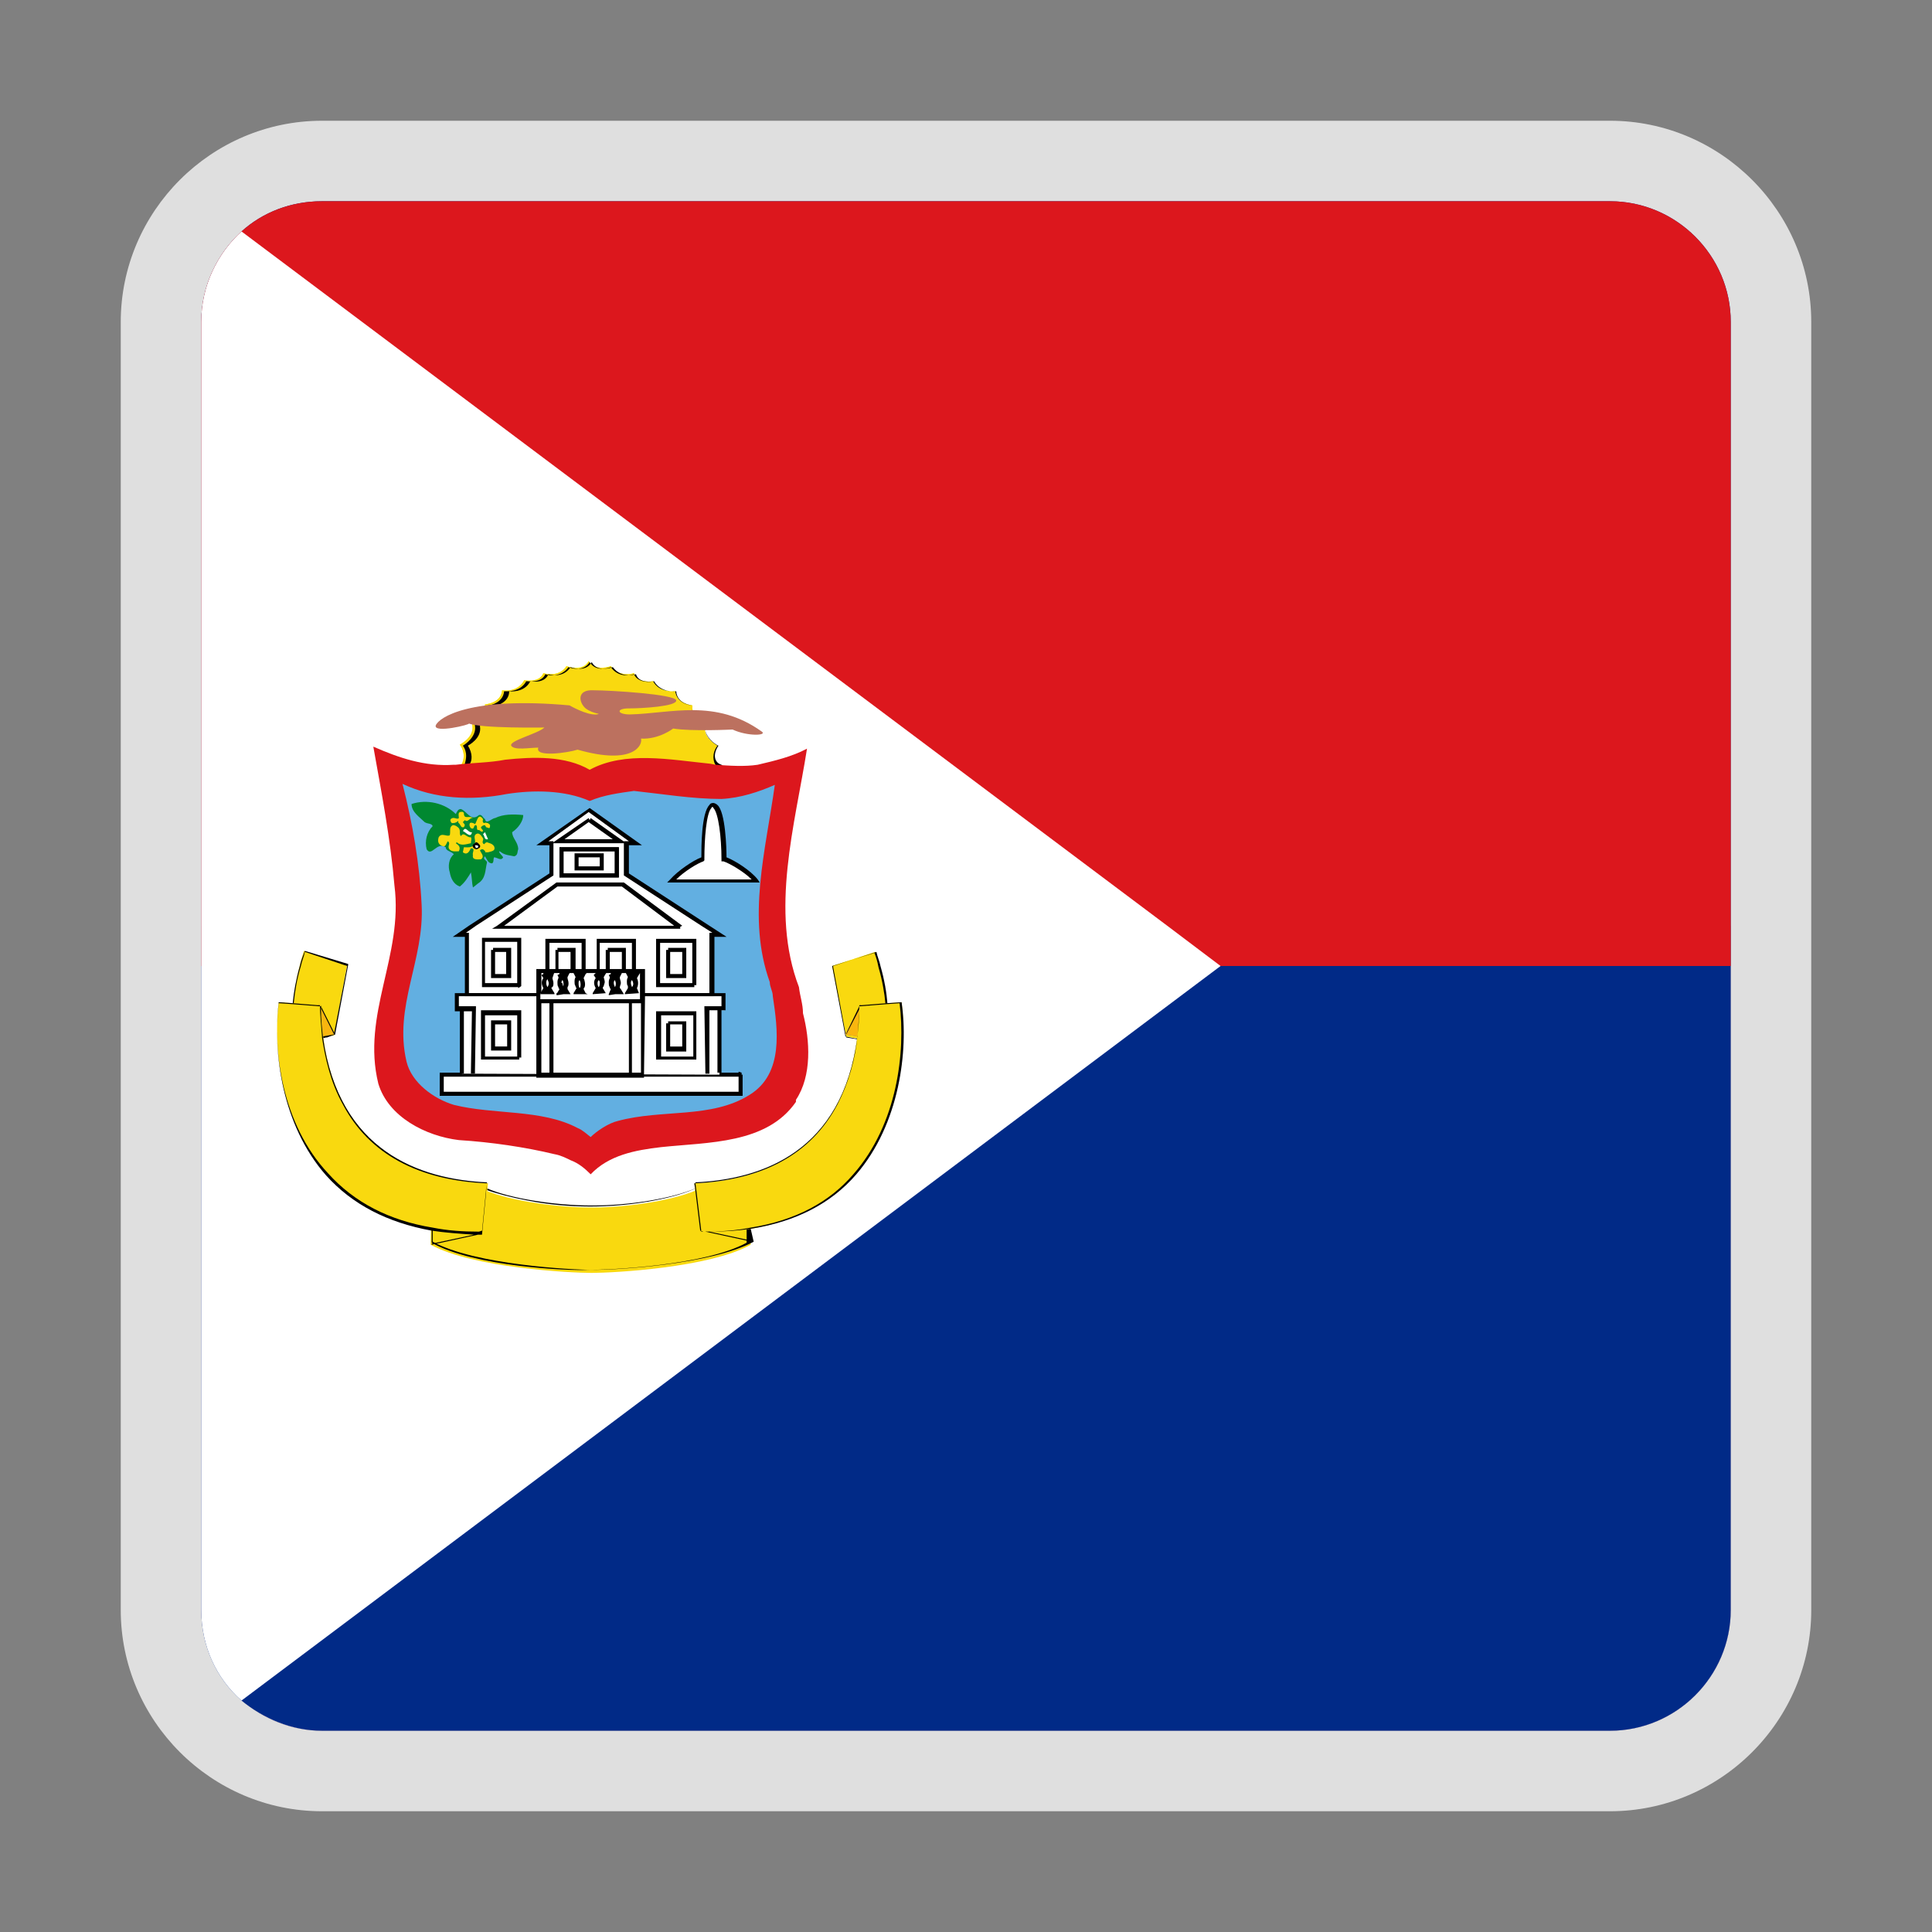 <?xml version="1.0" encoding="utf-8"?>
<!-- Generator: Adobe Illustrator 23.0.3, SVG Export Plug-In . SVG Version: 6.00 Build 0)  -->
<svg version="1.1" id="Layer_1" xmlns="http://www.w3.org/2000/svg" xmlns:xlink="http://www.w3.org/1999/xlink" x="0px" y="0px"
	 viewBox="0 0 192 192" style="enable-background:new 0 0 192 192;" xml:space="preserve">
<rect x="0" y="0" width="192" height="192" fill="#808080" stroke="none"/>
<style type="text/css">
	.st0{fill:#CF142B;}
	.st1{fill:none;}
	.st2{fill:#DFDFDF;}
	.st3{fill:#FFFFFF;fill-opacity:0.2;}
	.st4{fill:#212121;fill-opacity:0.1;}
	.st5{fill:#FFFFFF;}
	.st6{fill:#012A87;}
	.st7{fill:#DC171D;}
	.st8{fill:#FFFF00;}
	.st9{fill:#F9D90F;}
	.st10{fill:#62AFE1;}
	.st11{fill:#7E7E7E;}
	.st12{fill:#F9B60F;}
	.st13{fill:#BC715F;}
	.st14{fill:#008830;}
</style>
<path class="st0" d="M160,20H32c-6.6,0-12,5.4-12,12v92v36c0,6.6,5.4,12,12,12h128c6.6,0,12-5.4,12-12v-36V32
	C172,25.4,166.6,20,160,20z"/>
<g>
	<path class="st1" d="M172,160V32c0-6.6-5.4-12-12-12H32c-6.6,0-12,5.4-12,12v128c0,6.6,5.4,12,12,12h128
		C166.6,172,172,166.6,172,160z"/>
	<path class="st1" d="M0,0v192h192V0H0z"/>
	<path class="st2" d="M160,20c6.6,0,12,5.4,12,12v128c0,6.6-5.4,12-12,12H32c-6.6,0-12-5.4-12-12V32c0-6.6,5.4-12,12-12H160 M160,12
		H32c-11,0-20,9-20,20v128c0,11,9,20,20,20h128c11,0,20-9,20-20V32C180,21,171,12,160,12z"/>
	<path class="st3" d="M160,20H32c-6.6,0-12,5.4-12,12v1c0-6.6,5.4-12,12-12h128c6.6,0,12,5.4,12,12v-1C172,25.4,166.6,20,160,20z"/>
	<path class="st4" d="M160,172H32c-6.6,0-12-5.4-12-12v-1c0,6.6,5.4,12,12,12h128c6.6,0,12-5.4,12-12v1C172,166.6,166.6,172,160,172
		z"/>
	<path class="st5" d="M160,172H32c-6.6,0-12-5.4-12-12V32c0-6.6,5.4-12,12-12h128c6.6,0,12,5.4,12,12v128
		C172,166.6,166.6,172,160,172z"/>
</g>
<g>
	<path class="st5" d="M172,32v60H20V38c0-5.3,2.4-10.2,6.1-13.4C29.3,21.7,33.4,20,38,20h122C166.6,20,172,25.4,172,32z"/>
	<path class="st6" d="M172,32v128c0,6.6-5.4,12-12,12H32c-3,0-5.8-1.2-8-3c-2.5-2.2-4-5.4-4-9V32c0-3.6,1.6-6.8,4-9
		c2.1-1.9,4.9-3,8-3h128C166.6,20,172,25.4,172,32z"/>
	<path class="st7" d="M172,32v64H20V32c0-3.6,1.6-6.8,4-9c2.1-1.9,4.9-3,8-3h128C166.6,20,172,25.4,172,32z"/>
	<path class="st5" d="M121.3,96L24,169c-2.5-2.2-4-5.4-4-9V32c0-3.6,1.6-6.8,4-9l2,1.5L116,92L121.3,96z"/>
	<path class="st8" d="M71.2,77.4l0-1.2c0,0-0.6-1,0.1-2.1c0,0-1.6-0.8-1.2-2.1c0,0-1.4-0.4-1.3-1.9c0,0-1.5-0.1-1.7-1.4
		c0,0-1.5,0.2-2.2-1c0,0-1.5,0.3-1.9-0.8c0,0-1.4,0.5-2.3-0.7c0,0-1.5,0.6-2.2-0.5c-0.6,1.1-2.2,0.5-2.2,0.5
		c-0.8,1.2-2.3,0.7-2.3,0.7c-0.4,1-1.9,0.7-1.9,0.7c-0.7,1.3-2.2,1-2.2,1c-0.1,1.3-1.7,1.4-1.7,1.4c0.1,1.6-1.3,1.9-1.3,1.9
		c0.4,1.3-1.2,2.1-1.2,2.1c0.8,1.1,0.1,2.1,0.1,2.1l0,1.1L71.2,77.4L71.2,77.4z"/>
	<g>
		<path class="st9" d="M71.2,77.4l0-1.2c0,0-0.6-1,0.1-2.1c0,0-1.6-0.8-1.2-2.1c0,0-1.4-0.4-1.3-1.9c0,0-1.5-0.1-1.7-1.4
			c0,0-1.5,0.3-2.2-1c0,0-1.5,0.3-1.9-0.8c0,0-1.4,0.5-2.3-0.7c0,0-1.5,0.6-2.2-0.5c-0.6,1.2-2.2,0.5-2.2,0.5
			c-0.8,1.2-2.3,0.7-2.3,0.7c-0.4,1-1.9,0.7-1.9,0.7c-0.7,1.3-2.2,1-2.2,1c-0.1,1.3-1.7,1.4-1.7,1.4c0.1,1.6-1.3,1.9-1.3,1.9
			c0.4,1.3-1.2,2.1-1.2,2.1c0.8,1.1,0.1,2.1,0.1,2.1l0,1.1L71.2,77.4L71.2,77.4L71.2,77.4z"/>
		<path d="M71.4,74.1L71.4,74.1c-0.1,0-1.1-0.6-1.3-1.5c0-0.2,0-0.4,0-0.6l0,0l0,0c0,0-1.1-0.3-1.3-1.4c0-0.1,0-0.3,0-0.5v0l0,0
			c0,0-1.5-0.1-1.6-1.4l0,0l0,0c0,0-1.5,0.2-2.2-1l0,0h0c0,0-1.5,0.3-1.8-0.7l0,0l0,0c0,0-1.4,0.5-2.3-0.7l0,0l0,0
			c0,0-1.5,0.6-2.1-0.5l0-0.1l0,0.1c-0.6,1.1-2.1,0.5-2.1,0.5l0,0l0,0c-0.8,1.2-2.2,0.7-2.2,0.7l0,0l0,0c-0.4,1-1.8,0.7-1.8,0.7h0
			l0,0c-0.6,1.2-2.1,1-2.1,1l0,0v0.1c-0.1,1.2-1.6,1.4-1.6,1.4h0v0c0,0,0,0,0,0.1c0.1,1.4-1.2,1.8-1.3,1.8l0,0l0,0c0,0,0,0.1,0,0.1
			c0.2,1.2-1.2,1.9-1.2,1.9l0,0l0,0c0.5,0.8,0.4,1.5,0.2,1.8c0,0.1-0.1,0.2-0.1,0.2v0l0,1.1l25.2,0.1h0v0h0l0-1.2l0,0
			c0,0,0,0-0.1-0.1C71,75.8,70.8,75,71.4,74.1L71.4,74.1z M71.1,76c0,0.1,0.1,0.1,0.1,0.2l0,1.1l-25.1-0.1l0-1c0,0,0.1-0.1,0.1-0.3
			c0.1-0.4,0.3-1.1-0.2-1.8c0.2-0.1,1.4-0.9,1.2-2c0,0,0-0.1,0-0.1c0.2-0.1,1.4-0.5,1.3-1.9v0c0.3,0,1.5-0.3,1.6-1.4
			c0.3,0,1.6,0.1,2.2-1c0.2,0,1.5,0.2,1.9-0.7c0.2,0.1,1.5,0.4,2.3-0.7c0.2,0.1,1.5,0.5,2.1-0.5c0.6,1,1.9,0.6,2.1,0.5
			c0.8,1.1,2,0.8,2.3,0.7c0.4,0.9,1.7,0.8,1.9,0.7c0.6,1.1,1.9,1,2.2,1c0.2,1.2,1.4,1.4,1.7,1.4c0,0.2,0,0.3,0,0.4
			c0.2,1.1,1.1,1.4,1.3,1.5c0,0.2-0.1,0.4,0,0.6c0.1,0.8,1,1.4,1.2,1.5C70.7,74.9,70.9,75.7,71.1,76z"/>
	</g>
	<path class="st7" d="M70.6,75.9c-4-0.4-8.5-1.3-12,0.6c-2.4-1.4-5.6-1.3-8.4-1c-1.5,0.3-3.3,0.3-4.9,0.5l-0.2,0
		c-2.9,0.2-5.5-0.7-8-1.8c0.8,4.5,1.7,9.1,2.1,13.8c0.9,7-3.3,12.8-1.6,19.7c1,3.3,4.7,5.2,8,5.6c3.2,0.2,6.6,0.7,9.5,1.4
		c0.6,0.1,1.2,0.4,1.6,0.6c0.8,0.3,1.4,0.8,2,1.4c1.8-1.9,4.4-2.4,7-2.7c4.7-0.5,10.5-0.3,13.4-4.5v-0.2c1.6-2.4,1.4-5.9,0.7-8.6
		c0-0.9-0.3-1.7-0.4-2.6C76.5,90.5,79,82,80.2,74.4c-1.5,0.8-3.2,1.2-4.9,1.6c-1.3,0.2-2.8,0.1-4.2,0L70.6,75.9L70.6,75.9z"/>
	<path class="st10" d="M76.5,97.6c0,0.5,0.3,0.9,0.3,1.4c0.5,3.3,1.1,7.7-2.3,9.8c-3.8,2.4-8.7,1.4-13.1,2.6c-0.9,0.2-2.1,1-2.7,1.6
		c-0.4-0.3-0.8-0.7-1.3-0.9c-3.6-1.9-8.3-1.3-12.3-2.3c-2-0.6-4.2-2.2-4.7-4.3c-1.3-5.5,1.8-10.1,1.5-15.6c-0.2-4.1-0.9-8.1-1.9-12
		c3.2,1.5,6.8,1.7,10.4,1c2.6-0.4,5.7-0.4,8.2,0.7c1.4-0.6,3-0.8,4.4-1c2.8,0.3,5.8,0.8,8.7,0.8c1.9-0.1,3.7-0.7,5.3-1.4
		C76.1,84.5,74.2,91.2,76.5,97.6L76.5,97.6z"/>
	<path class="st5" d="M70.8,98.9l0-6h0.7l-9.2-6l0-3.1h0.9l-4.6-3.3l-4.6,3.3h0.9l0,3.1l-9.2,6l0.7,0l0,6L70.8,98.9L70.8,98.9z"/>
	<path d="M60.2,98.7h-1.3l-0.6,0H57l0,0.1h1.4l0.5,0L60.2,98.7L60.2,98.7z M60.2,98.7h-1.3l-0.6,0H57l0,0.1h1.4l0.5,0L60.2,98.7
		L60.2,98.7z M71,93.1h1.2L70.5,92l-8-5.2l0-2.8h1.3l-5.2-3.7L53.3,84h1.3l0,2.8l-8,5.2L45,93.1l1.2,0l0,2.9l0,2.8v0.3l7.1,0h10.7
		l6.7,0h0.1L71,99l0,0v-0.2l0-2.8L71,93.1z M46.6,92.7l-0.3,0l1-0.7l7.7-5l0-3.2v-0.2h-0.5l4-2.9l4,2.9h-0.5v0.2l0,3.2l7.7,5
		l1.1,0.7h-0.3l0,3.3l0,2.7H58.9l-0.6,0H46.6l0-2.7L46.6,92.7z M60.2,98.7h-1.3l-0.6,0H57l0,0.1h1.4l0.5,0L60.2,98.7L60.2,98.7z"/>
	<path class="st5" d="M73.6,106.8l0,1.9l-29.7,0l0-1.9L73.6,106.8L73.6,106.8z"/>
	<path d="M73.7,106.8l0-0.2l-0.3-0.1v0.1h-3.3l-6,0h-0.2l-10.3,0h-0.2l-6.2,0h-3.5l0,2.3l30.1,0v-2.1H73.7z M44.1,108.5l0-1.5
		l29.3,0l0,1.5L44.1,108.5z"/>
	<path class="st5" d="M45.9,106.7l0-6.4l1.2,0l-0.1,6.5l0.1-6.4l-1.7,0V99l26.6,0l0,1.4h-1.6l0,6.5l-0.1-6.5h1.2l0,6.4L45.9,106.7z"
		/>
	<path d="M48.8,101.4l0,3h2v-3H48.8z M49.2,104l0-2.2h1.2l0,2.2H49.2z M48.8,101.4l0,3h2v-3H48.8z M49.2,104l0-2.2h1.2l0,2.2H49.2z
		 M48.8,101.4l0,3h2v-3H48.8z M49.2,104l0-2.2h1.2l0,2.2H49.2z M48.8,101.4l0,3h2v-3H48.8z M49.2,104l0-2.2h1.2l0,2.2H49.2z
		 M48.8,101.4l0,3h2v-3H48.8z M49.2,104l0-2.2h1.2l0,2.2H49.2z M48.8,101.4l0,3h2v-3H48.8z M49.2,104l0-2.2h1.2l0,2.2H49.2z
		 M51.8,100.5h-4l0,4.8h3.8v-0.2l0.2,0L51.8,100.5z M48.2,105l0-4.1h3.2l0,4.1L48.2,105z M48.8,104.4h2v-3h-2L48.8,104.4z
		 M50.4,101.8l0,2.2h-1.2l0-2.2H50.4z M48.8,101.4l0,3h2v-3H48.8z M49.2,104l0-2.2h1.2l0,2.2H49.2z M48.8,101.4l0,3h2v-3H48.8z
		 M49.2,104l0-2.2h1.2l0,2.2H49.2z M48.8,101.4l0,3h2v-3H48.8z M49.2,104l0-2.2h1.2l0,2.2H49.2z M48.8,101.4l0,3h2v-3H48.8z
		 M49.2,104l0-2.2h1.2l0,2.2H49.2z M57.1,97.7h-0.6c0,0.1,0,0.3-0.1,0.4h0.8C57.1,98,57.1,97.9,57.1,97.7z M62.3,97.7H60
		c0,0.1,0,0.3-0.1,0.4h0.8l0.4,0h1.3C62.4,98,62.3,97.9,62.3,97.7z M48.8,101.4l0,3h2v-3H48.8z M49.2,104l0-2.2h1.2l0,2.2H49.2z
		 M48.8,101.4l0,3h2v-3H48.8z M49.2,104l0-2.2h1.2l0,2.2H49.2z M48.8,101.4l0,3h2v-3H48.8z M49.2,104l0-2.2h1.2l0,2.2H49.2z
		 M48.8,101.4l0,3h2v-3H48.8z M49.2,104l0-2.2h1.2l0,2.2H49.2z M51.8,100.5h-4l0,4.8h3.8v-0.2l0.2,0L51.8,100.5z M48.2,105l0-4.1
		h3.2l0,4.1L48.2,105z M48.8,104.4h2v-3h-2L48.8,104.4z M50.4,101.8l0,2.2h-1.2l0-2.2H50.4z M48.8,101.4l0,3h2v-3H48.8z M49.2,104
		l0-2.2h1.2l0,2.2H49.2z M48.8,101.4l0,3h2v-3H48.8z M49.2,104l0-2.2h1.2l0,2.2H49.2z M57.1,97.7h-0.6c0,0.1,0,0.3-0.1,0.4h0.8
		C57.1,98,57.1,97.9,57.1,97.7z M62.3,97.7H60c0,0.1,0,0.3-0.1,0.4h0.8l0.4,0h1.3C62.4,98,62.3,97.9,62.3,97.7z M48.8,101.4l0,3h2
		v-3H48.8z M49.2,104l0-2.2h1.2l0,2.2H49.2z M48.8,101.4l0,3h2v-3H48.8z M49.2,104l0-2.2h1.2l0,2.2H49.2z M51.8,100.5h-4l0,4.8h3.8
		v-0.2l0.2,0L51.8,100.5z M48.2,105l0-4.1h3.2l0,4.1L48.2,105z M48.8,104.4h2v-3h-2L48.8,104.4z M50.4,101.8l0,2.2h-1.2l0-2.2H50.4z
		 M72.1,100.5l0-1.8h-1.3l-6.7,0h-5.3l-0.5,0h-4.9l-6.9,0h-1.3v1.8l0.5,0l0,6.1v0.1h0.4v-0.1l0-6.1l0.8,0l-0.1,6v0.2h0.4v-0.2
		l0.1-6.4v-0.1h-1.6v0h-0.1v-1l7.8,0h0.4l9.9,0h0.4l7.6,0l0,1H70l0.1,6.5v0.2h0.4v-0.2l0-6.1h0.8l0,6.1v0.1h0.4v-0.1l0-6.1H72.1z
		 M47.8,100.5l0,4.8h3.8v-0.2l0.2,0l0-4.7H47.8z M48.2,105l0-4.1h3.2l0,4.1L48.2,105z M48.8,104.4h2v-3h-2L48.8,104.4z M50.4,101.8
		l0,2.2h-1.2l0-2.2H50.4z M48.8,101.4l0,3h2v-3H48.8z M49.2,104l0-2.2h1.2l0,2.2H49.2z M48.8,101.4l0,3h2v-3H48.8z M49.2,104l0-2.2
		h1.2l0,2.2H49.2z M51.8,100.5h-4l0,4.8h3.8v-0.2l0.2,0L51.8,100.5z M48.2,105l0-4.1h3.2l0,4.1L48.2,105z M48.8,104.4h2v-3h-2
		L48.8,104.4z M50.4,101.8l0,2.2h-1.2l0-2.2H50.4z M48.8,101.4l0,3h2v-3H48.8z M49.2,104l0-2.2h1.2l0,2.2H49.2z M48.8,101.4l0,3h2
		v-3H48.8z M49.2,104l0-2.2h1.2l0,2.2H49.2z M62.3,97.7H60c0,0.1,0,0.3-0.1,0.4h0.8l0.4,0h1.3C62.4,98,62.3,97.9,62.3,97.7z
		 M57.1,97.7h-0.6c0,0.1,0,0.3-0.1,0.4h0.8C57.1,98,57.1,97.9,57.1,97.7z M48.8,101.4l0,3h2v-3H48.8z M49.2,104l0-2.2h1.2l0,2.2
		H49.2z M48.8,101.4l0,3h2v-3H48.8z M49.2,104l0-2.2h1.2l0,2.2H49.2z M48.8,101.4l0,3h2v-3H48.8z M49.2,104l0-2.2h1.2l0,2.2H49.2z
		 M48.8,101.4l0,3h2v-3H48.8z M49.2,104l0-2.2h1.2l0,2.2H49.2z M51.8,100.5h-4l0,4.8h3.8v-0.2l0.2,0L51.8,100.5z M48.2,105l0-4.1
		h3.2l0,4.1L48.2,105z M48.8,104.4h2v-3h-2L48.8,104.4z M50.4,101.8l0,2.2h-1.2l0-2.2H50.4z M48.8,101.4l0,3h2v-3H48.8z M49.2,104
		l0-2.2h1.2l0,2.2H49.2z M48.8,101.4l0,3h2v-3H48.8z M49.2,104l0-2.2h1.2l0,2.2H49.2z M48.8,101.4l0,3h2v-3H48.8z M49.2,104l0-2.2
		h1.2l0,2.2H49.2z M48.8,101.4l0,3h2v-3H48.8z M49.2,104l0-2.2h1.2l0,2.2H49.2z M68.2,101.5h-1.8v0.2l-0.2,0l0,2.8h2L68.2,101.5z
		 M66.6,104l0-2.2h1.2l0,2.2H66.6z M68.2,101.5h-1.8v0.2l-0.2,0l0,2.8h2L68.2,101.5z M66.6,104l0-2.2h1.2l0,2.2H66.6z M68.2,101.5
		h-1.8v0.2l-0.2,0l0,2.8h2L68.2,101.5z M66.6,104l0-2.2h1.2l0,2.2H66.6z M68.2,101.5h-1.8v0.2l-0.2,0l0,2.8h2L68.2,101.5z M66.6,104
		l0-2.2h1.2l0,2.2H66.6z M68.2,101.5h-1.8v0.2l-0.2,0l0,2.8h2L68.2,101.5z M66.6,104l0-2.2h1.2l0,2.2H66.6z M68.2,101.5h-1.8v0.2
		l-0.2,0l0,2.8h2L68.2,101.5z M66.6,104l0-2.2h1.2l0,2.2H66.6z M69.2,100.5l-4,0l0,4.8h4L69.2,100.5z M65.7,105l0-4.1h3.2l0,4.1
		H65.7z M66.4,101.5v0.2l-0.2,0l0,2.8h2l0-3H66.4z M66.6,104l0-2.2h1.2l0,2.2H66.6z M68.2,101.5h-1.8v0.2l-0.2,0l0,2.8h2L68.2,101.5
		z M66.6,104l0-2.2h1.2l0,2.2H66.6z M68.2,101.5h-1.8v0.2l-0.2,0l0,2.8h2L68.2,101.5z M66.6,104l0-2.2h1.2l0,2.2H66.6z M68.2,101.5
		h-1.8v0.2l-0.2,0l0,2.8h2L68.2,101.5z M66.6,104l0-2.2h1.2l0,2.2H66.6z M68.2,101.5h-1.8v0.2l-0.2,0l0,2.8h2L68.2,101.5z M66.6,104
		l0-2.2h1.2l0,2.2H66.6z M68.2,101.5h-1.8v0.2l-0.2,0l0,2.8h2L68.2,101.5z M66.6,104l0-2.2h1.2l0,2.2H66.6z M48.8,101.4l0,3h2v-3
		H48.8z M49.2,104l0-2.2h1.2l0,2.2H49.2z M48.8,101.4l0,3h2v-3H48.8z M49.2,104l0-2.2h1.2l0,2.2H49.2z M48.8,101.4l0,3h2v-3H48.8z
		 M49.2,104l0-2.2h1.2l0,2.2H49.2z M48.8,101.4l0,3h2v-3H48.8z M49.2,104l0-2.2h1.2l0,2.2H49.2z M48.8,101.4l0,3h2v-3H48.8z
		 M49.2,104l0-2.2h1.2l0,2.2H49.2z M48.8,101.4l0,3h2v-3H48.8z M49.2,104l0-2.2h1.2l0,2.2H49.2z M51.8,100.5h-4l0,4.8h3.8v-0.2
		l0.2,0L51.8,100.5z M48.2,105l0-4.1h3.2l0,4.1L48.2,105z M48.8,104.4h2v-3h-2L48.8,104.4z M50.4,101.8l0,2.2h-1.2l0-2.2H50.4z
		 M48.8,101.4l0,3h2v-3H48.8z M49.2,104l0-2.2h1.2l0,2.2H49.2z M48.8,101.4l0,3h2v-3H48.8z M49.2,104l0-2.2h1.2l0,2.2H49.2z
		 M48.8,101.4l0,3h2v-3H48.8z M49.2,104l0-2.2h1.2l0,2.2H49.2z M48.8,101.4l0,3h2v-3H48.8z M49.2,104l0-2.2h1.2l0,2.2H49.2z
		 M48.8,101.4l0,3h2v-3H48.8z M49.2,104l0-2.2h1.2l0,2.2H49.2z M68.2,101.5h-1.8v0.2l-0.2,0l0,2.8h2L68.2,101.5z M66.6,104l0-2.2
		h1.2l0,2.2H66.6z M48.8,101.4l0,3h2v-3H48.8z M49.2,104l0-2.2h1.2l0,2.2H49.2z M50.8,97.2l0-1.2l0-1.8H49v0.2l-0.2,0l0,1.6v1.2
		L50.8,97.2z M49.1,94.6h1.2l0,1.4v0.8h-1.2V96L49.1,94.6z M50.8,97.2l0-1.2l0-1.8H49v0.2l-0.2,0l0,1.6v1.2L50.8,97.2z M49.1,94.6
		h1.2l0,1.4v0.8h-1.2V96L49.1,94.6z M50.8,97.2l0-1.2l0-1.8H49v0.2l-0.2,0l0,1.6v1.2L50.8,97.2z M49.1,94.6h1.2l0,1.4v0.8h-1.2V96
		L49.1,94.6z M50.8,97.2l0-1.2l0-1.8H49v0.2l-0.2,0l0,1.6v1.2L50.8,97.2z M49.1,94.6h1.2l0,1.4v0.8h-1.2V96L49.1,94.6z M50.8,97.2
		l0-1.2l0-1.8H49v0.2l-0.2,0l0,1.6v1.2L50.8,97.2z M49.1,94.6h1.2l0,1.4v0.8h-1.2V96L49.1,94.6z M50.8,97.2l0-1.2l0-1.8H49v0.2
		l-0.2,0l0,1.6v1.2L50.8,97.2z M49.1,94.6h1.2l0,1.4v0.8h-1.2V96L49.1,94.6z M51.8,98l0-2l0-2.8l-3.9,0l0,2.8l0,2.1h3.6v0.1L51.8,98
		z M48.2,97.7l0-1.7l0-2.4h3.2l0,2.4l0,1.7H48.2z M50.8,94.2H49v0.2l-0.2,0l0,1.6v1.2l2,0l0-1.2L50.8,94.2z M50.4,96.8h-1.2V96
		l0-1.4h1.2l0,1.4V96.8z M50.8,97.2l0-1.2l0-1.8H49v0.2l-0.2,0l0,1.6v1.2L50.8,97.2z M49.1,94.6h1.2l0,1.4v0.8h-1.2V96L49.1,94.6z
		 M50.8,97.2l0-1.2l0-1.8H49v0.2l-0.2,0l0,1.6v1.2L50.8,97.2z M49.1,94.6h1.2l0,1.4v0.8h-1.2V96L49.1,94.6z M50.8,97.2l0-1.2l0-1.8
		H49v0.2l-0.2,0l0,1.6v1.2L50.8,97.2z M49.1,94.6h1.2l0,1.4v0.8h-1.2V96L49.1,94.6z M50.8,97.2l0-1.2l0-1.8H49v0.2l-0.2,0l0,1.6v1.2
		L50.8,97.2z M49.1,94.6h1.2l0,1.4v0.8h-1.2V96L49.1,94.6z M50.8,97.2l0-1.2l0-1.8H49v0.2l-0.2,0l0,1.6v1.2L50.8,97.2z M49.1,94.6
		h1.2l0,1.4v0.8h-1.2V96L49.1,94.6z M66.4,94.2v0.2h-0.2l0,1.6v1.2h2v-3H66.4z M67.8,96.8h-1.2V96l0-1.4h1.3V96.8z M66.4,94.2v0.2
		h-0.2l0,1.6v1.2h2v-3H66.4z M67.8,96.8h-1.2V96l0-1.4h1.3V96.8z M66.4,94.2v0.2h-0.2l0,1.6v1.2h2v-3H66.4z M67.8,96.8h-1.2V96
		l0-1.4h1.3V96.8z M66.4,94.2v0.2h-0.2l0,1.6v1.2h2v-3H66.4z M67.8,96.8h-1.2V96l0-1.4h1.3V96.8z M66.4,94.2v0.2h-0.2l0,1.6v1.2h2
		v-3H66.4z M67.8,96.8h-1.2V96l0-1.4h1.3V96.8z M66.4,94.2v0.2h-0.2l0,1.6v1.2h2v-3H66.4z M67.8,96.8h-1.2V96l0-1.4h1.3V96.8z
		 M69.2,96l0-2.7h-4l0,2.7l0,2.1H69v-0.2h0.2L69.2,96z M68.8,97.7h-3.2V96l0-2.3h3.2l0,2.3V97.7z M66.4,94.4h-0.2l0,1.6v1.2h2v-3
		h-1.8V94.4z M67.8,94.6v2.2h-1.2V96l0-1.4H67.8z M66.4,94.2v0.2h-0.2l0,1.6v1.2h2v-3H66.4z M67.8,96.8h-1.2V96l0-1.4h1.3V96.8z
		 M66.4,94.2v0.2h-0.2l0,1.6v1.2h2v-3H66.4z M67.8,96.8h-1.2V96l0-1.4h1.3V96.8z M66.4,94.2v0.2h-0.2l0,1.6v1.2h2v-3H66.4z
		 M67.8,96.8h-1.2V96l0-1.4h1.3V96.8z M66.4,94.2v0.2h-0.2l0,1.6v1.2h2v-3H66.4z M67.8,96.8h-1.2V96l0-1.4h1.3V96.8z M66.4,94.2v0.2
		h-0.2l0,1.6v1.2h2v-3H66.4z M67.8,96.8h-1.2V96l0-1.4h1.3V96.8z M62.2,94.2h-1.8v0.2h-0.2l0,1.6v1.2h2V96L62.2,94.2z M61.8,96.8
		h-1.2V96l0-1.4h1.2l0,1.4V96.8z M62.2,94.2h-1.8v0.2h-0.2l0,1.6v1.2h2V96L62.2,94.2z M61.8,96.8h-1.2V96l0-1.4h1.2l0,1.4V96.8z
		 M62.2,94.2h-1.8v0.2h-0.2l0,1.6v1.2h2V96L62.2,94.2z M61.8,96.8h-1.2V96l0-1.4h1.2l0,1.4V96.8z M62.2,94.2h-1.8v0.2h-0.2l0,1.6
		v1.2h2V96L62.2,94.2z M61.8,96.8h-1.2V96l0-1.4h1.2l0,1.4V96.8z M62.2,94.2h-1.8v0.2h-0.2l0,1.6v1.2h2V96L62.2,94.2z M61.8,96.8
		h-1.2V96l0-1.4h1.2l0,1.4V96.8z M62.2,94.2h-1.8v0.2h-0.2l0,1.6v1.2h2V96L62.2,94.2z M61.8,96.8h-1.2V96l0-1.4h1.2l0,1.4V96.8z
		 M63.2,96.7V96l0-2.7l-3.9,0l0,2.8v0.7l0,1.4h1.5l0.4,0H63v-0.2h0.2L63.2,96.7z M59.6,97.7V96l0-2.3h3.2l0,2.3v0.7l0,0.7v0.3H59.6z
		 M60.4,94.2v0.2h-0.2l0,1.6v1.2h2V96l0-1.8H60.4z M61.8,96.8h-1.2V96l0-1.4h1.2l0,1.4V96.8z M62.2,94.2h-1.8v0.2h-0.2l0,1.6v1.2h2
		V96L62.2,94.2z M61.8,96.8h-1.2V96l0-1.4h1.2l0,1.4V96.8z M62.2,94.2h-1.8v0.2h-0.2l0,1.6v1.2h2V96L62.2,94.2z M61.8,96.8h-1.2V96
		l0-1.4h1.2l0,1.4V96.8z M62.2,94.2h-1.8v0.2h-0.2l0,1.6v1.2h2V96L62.2,94.2z M61.8,96.8h-1.2V96l0-1.4h1.2l0,1.4V96.8z M62.2,94.2
		h-1.8v0.2h-0.2l0,1.6v1.2h2V96L62.2,94.2z M61.8,96.8h-1.2V96l0-1.4h1.2l0,1.4V96.8z M62.2,94.2h-1.8v0.2h-0.2l0,1.6v1.2h2V96
		L62.2,94.2z M61.8,96.8h-1.2V96l0-1.4h1.2l0,1.4V96.8z M57.2,94.2h-1.8v0.2h-0.2l0,1.6v1.2h0.3l0.8,0h0.9V96L57.2,94.2z M56.8,96.8
		h-0.3l-1,0V96l0-1.4h1.2l0,1.4V96.8z M57.2,94.2h-1.8v0.2h-0.2l0,1.6v1.2h0.3l0.8,0h0.9V96L57.2,94.2z M56.8,96.8h-0.3l-1,0V96
		l0-1.4h1.2l0,1.4V96.8z M55.8,97.7c0,0.2,0.1,0.3,0.1,0.4h0c0.1-0.1,0.1-0.3,0.1-0.4H55.8z M57.2,94.2h-1.8v0.2h-0.2l0,1.6v1.2h0.3
		l0.8,0h0.9V96L57.2,94.2z M56.8,96.8h-0.3l-1,0V96l0-1.4h1.2l0,1.4V96.8z M57.2,94.2h-1.8v0.2h-0.2l0,1.6v1.2h0.3l0.8,0h0.9V96
		L57.2,94.2z M56.8,96.8h-0.3l-1,0V96l0-1.4h1.2l0,1.4V96.8z M55.8,97.7c0,0.2,0.1,0.3,0.1,0.4h0c0.1-0.1,0.1-0.3,0.1-0.4H55.8z
		 M55.4,97.7h-0.5c0,0.1,0,0.3-0.1,0.4h0.6C55.5,98,55.4,97.9,55.4,97.7z M57.2,94.2h-1.8v0.2h-0.2l0,1.6v1.2h0.3l0.8,0h0.9V96
		L57.2,94.2z M56.8,96.8h-0.3l-1,0V96l0-1.4h1.2l0,1.4V96.8z M57.2,94.2h-1.8v0.2h-0.2l0,1.6v1.2h0.3l0.8,0h0.9V96L57.2,94.2z
		 M56.8,96.8h-0.3l-1,0V96l0-1.4h1.2l0,1.4V96.8z M55.9,98.1L55.9,98.1c0.1-0.1,0.2-0.3,0.2-0.4h-0.3C55.8,97.9,55.9,98,55.9,98.1z
		 M54.9,97.7c0,0.1,0,0.3-0.1,0.4h0.6c0-0.1-0.1-0.2-0.1-0.4H54.9z M58.2,96.8V96l0-2.7l-4,0l0,2.8v0.7l0,1.4h4L58.2,96.8z
		 M57.8,97.7h-3.2V96l0-2.3h3.2l0,2.3V97.7z M55.4,94.2v0.2h-0.2l0,1.6v1.2h0.3l0.8,0h0.9V96l0-1.8H55.4z M56.8,96.8h-0.3l-1,0V96
		l0-1.4h1.2l0,1.4V96.8z M55.4,97.7h-0.5c0,0.1,0,0.3-0.1,0.4h0.6C55.5,98,55.4,97.9,55.4,97.7z M55.8,97.7c0,0.2,0.1,0.3,0.1,0.4h0
		c0.1-0.1,0.1-0.3,0.1-0.4H55.8z M57.2,94.2h-1.8v0.2h-0.2l0,1.6v1.2h0.3l0.8,0h0.9V96L57.2,94.2z M56.8,96.8h-0.3l-1,0V96l0-1.4
		h1.2l0,1.4V96.8z M57.2,94.2h-1.8v0.2h-0.2l0,1.6v1.2h0.3l0.8,0h0.9V96L57.2,94.2z M56.8,96.8h-0.3l-1,0V96l0-1.4h1.2l0,1.4V96.8z
		 M55.8,97.7c0,0.2,0.1,0.3,0.1,0.4h0c0.1-0.1,0.1-0.3,0.1-0.4H55.8z M57.2,94.2h-1.8v0.2h-0.2l0,1.6v1.2h0.3l0.8,0h0.9V96
		L57.2,94.2z M56.8,96.8h-0.3l-1,0V96l0-1.4h1.2l0,1.4V96.8z M57.2,94.2h-1.8v0.2h-0.2l0,1.6v1.2h0.3l0.8,0h0.9V96L57.2,94.2z
		 M56.8,96.8h-0.3l-1,0V96l0-1.4h1.2l0,1.4V96.8z M57.2,94.2h-1.8v0.2h-0.2l0,1.6v1.2h0.3l0.8,0h0.9V96L57.2,94.2z M56.8,96.8h-0.3
		l-1,0V96l0-1.4h1.2l0,1.4V96.8z M66.4,94.2v0.2h-0.2l0,1.6v1.2h2v-3H66.4z M67.8,96.8h-1.2V96l0-1.4h1.3V96.8z M62.2,94.2h-1.8v0.2
		h-0.2l0,1.6v1.2h2V96L62.2,94.2z M61.8,96.8h-1.2V96l0-1.4h1.2l0,1.4V96.8z M57.2,94.2h-1.8v0.2h-0.2l0,1.6v1.2h0.3l0.8,0h0.9V96
		L57.2,94.2z M56.8,96.8h-0.3l-1,0V96l0-1.4h1.2l0,1.4V96.8z M50.8,97.2l0-1.2l0-1.8H49v0.2l-0.2,0l0,1.6v1.2L50.8,97.2z M49.1,94.6
		h1.2l0,1.4v0.8h-1.2V96L49.1,94.6z"/>
	<path class="st5" d="M63.9,96.5l0,10.3l-10.3,0l0-10.3L63.9,96.5L63.9,96.5z"/>
	<path d="M64.1,99.2v-0.5l0-2.2v-0.2h-4.9l-1,0h-4.9l0,2.4v0.5l0,7.5v0.4l10.7,0v-0.4L64.1,99.2z M53.8,98.7l0-2h4.5l0.8,0h4.5l0,2
		v0.6l-9.9,0V98.7z M63.7,106.6h-0.9l0-6.9h0.9L63.7,106.6z M62.5,106.6l-7.5,0l0-6.9l7.5,0L62.5,106.6z M54.6,99.7l0,6.9h-0.8
		l0-6.9H54.6z M67.8,92l-5.8-4.3l-6.7,0L49.4,92l-0.5,0.3l18.7,0v-0.2L67.8,92L67.8,92z M55.4,88.1l6.4,0L67,92l-16.9,0L55.4,88.1z
		 M61.5,84.2l-5.9,0l0,3h5.9L61.5,84.2z M56,86.8l0-2.2h5.1l0,2.2L56,86.8z"/>
	<path d="M61.5,84.2l-5.9,0l0,3h5.9L61.5,84.2z M56,86.8l0-2.2h5.1l0,2.2L56,86.8z"/>
	<path d="M60,84.8h-2.9l0,1.7H60L60,84.8z M57.5,86.1l0-0.9h2.1l0,0.9H57.5z M62.1,83.7l-3.4-2.4l-0.1,0.2l-0.1-0.2L55,83.7
		l-0.1,0.1H55l7,0h0.2L62.1,83.7z M56.1,83.4l2.4-1.7l2.4,1.7L56.1,83.4z"/>
	<path class="st5" d="M70.9,80c0.9,0,1.1,3.6,1.1,5.4c0.7,0.2,2.4,1.2,3.1,2.2l-8.4,0c0.7-0.9,2.4-2,3.1-2.2
		C69.8,83.6,70,80,70.9,80L70.9,80z"/>
	<path d="M56.6,98.7l-0.3-0.5c0,0,0-0.1,0.1-0.1c0.1-0.1,0.1-0.3,0.1-0.4h-0.4c0,0.1,0,0.3-0.1,0.4c0,0,0,0,0,0c0,0,0,0,0,0
		c0-0.1-0.1-0.2-0.1-0.4h-0.4c0,0.1,0,0.3,0.1,0.4c0,0.1,0,0.1,0.1,0.2l-0.3,0.5H56.6z M56,98.3L56,98.3L56,98.3L56,98.3z
		 M58.2,98.7L58,98.3c0,0,0-0.1,0.1-0.2c0.1-0.3,0-0.7-0.1-0.9l0.2-0.4l0.1-0.1l0-0.1h-1.4l0.1,0.1l0.2,0.4l0,0
		c-0.1,0.2-0.1,0.3-0.1,0.5c0,0.1,0,0.3,0.1,0.4c0,0.1,0,0.1,0.1,0.2L57,98.7l0,0.1l0,0l1.4,0L58.2,98.7L58.2,98.7z M57.6,98.4
		L57.6,98.4L57.6,98.4L57.6,98.4z M57.7,97L57.7,97L57.7,97L57.7,97z M57.5,97.7c0-0.1,0-0.2,0.1-0.3l0,0c0,0,0.1,0.2,0.1,0.4
		c0,0.1,0,0.3-0.1,0.4c0,0,0,0,0,0c0,0,0,0,0,0C57.5,98,57.5,97.9,57.5,97.7z M56.4,98.1c0.1-0.1,0.1-0.3,0.1-0.4h-0.4
		c0,0.1,0,0.3-0.1,0.4c0,0,0,0,0,0c0,0,0,0,0,0c0-0.1-0.1-0.2-0.1-0.4h-0.4c0,0.1,0,0.3,0.1,0.4c0,0.1,0,0.1,0.1,0.2l-0.3,0.5h1.3
		l-0.3-0.5C56.4,98.2,56.4,98.1,56.4,98.1z M55.9,98.4L55.9,98.4L55.9,98.4L55.9,98.4z M56.6,98.7l-0.3-0.5c0,0,0-0.1,0.1-0.1
		c0.1-0.1,0.1-0.3,0.1-0.4h-0.4c0,0.1,0,0.3-0.1,0.4c0,0,0,0,0,0c0,0,0,0,0,0c0-0.1-0.1-0.2-0.1-0.4h-0.4c0,0.1,0,0.3,0.1,0.4
		c0,0.1,0,0.1,0.1,0.2l-0.3,0.5H56.6z M56,98.3L56,98.3L56,98.3L56,98.3z M61.6,97.2L61.6,97.2l-0.8-0.1l0,0.1
		c-0.1,0.2-0.1,0.3-0.1,0.5H61c0-0.1,0-0.2,0.1-0.3l0,0c0,0,0.1,0.2,0.1,0.3h0.4C61.7,97.5,61.6,97.3,61.6,97.2z M61.8,98.7
		l-0.3-0.5c0,0,0-0.1,0.1-0.1c0-0.1,0.1-0.3,0.1-0.4c0-0.2-0.1-0.4-0.1-0.5l0-0.1h-0.8l0,0.1c-0.1,0.2-0.1,0.3-0.1,0.5
		c0,0.1,0,0.3,0.1,0.4c0,0.1,0,0.1,0.1,0.2l-0.2,0.5H61.8z M61.2,98.4L61.2,98.4L61.2,98.4L61.2,98.4z M61,97.7c0-0.1,0-0.2,0.1-0.3
		l0,0c0,0,0.1,0.2,0.1,0.3c0,0.1,0,0.3-0.1,0.4c0,0,0,0,0,0l0,0c0,0,0,0,0,0C61.1,98,61,97.9,61,97.7z M63.5,98.7l-0.2-0.5
		c0.2-0.4,0.1-0.8,0-1l0.3-0.5l0-0.1h-0.4l-0.4,0h-0.6l0,0.1l0,0l0.2,0.4c-0.1,0.2-0.1,0.3-0.1,0.5c0,0.1,0,0.3,0.1,0.4
		c0,0.1,0,0.1,0,0.2l-0.3,0.5l0,0.1l0,0L63.5,98.7L63.5,98.7L63.5,98.7z M62.9,97L62.9,97L62.9,97L62.9,97z M62.8,98.4L62.8,98.4
		L62.8,98.4L62.8,98.4z M62.7,97.7c0-0.1,0-0.2,0.1-0.3c0,0,0,0,0,0l0,0c0,0,0.3,0.4,0,0.7c0,0,0,0,0,0l0,0c0,0,0,0,0,0
		C62.8,98,62.7,97.9,62.7,97.7z M61.6,98.1c0-0.1,0.1-0.3,0.1-0.4c0-0.2-0.1-0.4-0.1-0.5l0-0.1h-0.8l0,0.1c-0.1,0.2-0.1,0.3-0.1,0.5
		c0,0.1,0,0.3,0.1,0.4c0,0.1,0,0.1,0.1,0.2l-0.2,0.5h1.3l-0.3-0.5C61.6,98.2,61.6,98.2,61.6,98.1z M61,97.7c0-0.1,0-0.2,0.1-0.3l0,0
		c0,0,0.1,0.2,0.1,0.3c0,0.1,0,0.3-0.1,0.4c0,0,0,0,0,0l0,0c0,0,0,0,0,0C61.1,98,61,97.9,61,97.7z M61.2,98.4L61.2,98.4L61.2,98.4
		L61.2,98.4z M61.8,98.7l-0.3-0.5c0,0,0-0.1,0.1-0.1c0-0.1,0.1-0.3,0.1-0.4c0-0.2-0.1-0.4-0.1-0.5l0-0.1h-0.8l0,0.1
		c-0.1,0.2-0.1,0.3-0.1,0.5c0,0.1,0,0.3,0.1,0.4c0,0.1,0,0.1,0.1,0.2l-0.2,0.5H61.8z M61.2,98.4L61.2,98.4L61.2,98.4L61.2,98.4z
		 M61,97.7c0-0.1,0-0.2,0.1-0.3l0,0c0,0,0.1,0.2,0.1,0.3c0,0.1,0,0.3-0.1,0.4c0,0,0,0,0,0l0,0c0,0,0,0,0,0C61.1,98,61,97.9,61,97.7z
		 M61.6,97.2L61.6,97.2l-0.8-0.1l0,0.1c-0.1,0.2-0.1,0.3-0.1,0.5H61c0-0.1,0-0.2,0.1-0.3l0,0c0,0,0.1,0.2,0.1,0.3h0.4
		C61.7,97.5,61.6,97.3,61.6,97.2z M61.8,98.7l-0.3-0.5c0,0,0-0.1,0.1-0.1c0-0.1,0.1-0.3,0.1-0.4c0-0.2-0.1-0.4-0.1-0.5l0-0.1
		l0.2-0.4l0,0v0h0l0-0.1h-1.1v0.2l-0.2,0.1l0.1,0.2l0,0.1c-0.1,0.2-0.1,0.3-0.1,0.5c0,0.1,0,0.3,0.1,0.4c0,0.1,0,0.1,0.1,0.2
		l-0.2,0.5l0,0.1l0,0L61.8,98.7L61.8,98.7L61.8,98.7z M61.1,97L61.1,97L61.1,97L61.1,97z M61.2,98.4L61.2,98.4L61.2,98.4L61.2,98.4z
		 M61,97.7c0-0.1,0-0.2,0.1-0.3l0,0c0,0,0.1,0.2,0.1,0.3c0,0.1,0,0.3-0.1,0.4c0,0,0,0,0,0l0,0c0,0,0,0,0,0C61.1,98,61,97.9,61,97.7z
		 M60.2,98.7l-0.3-0.5c0,0,0-0.1,0.1-0.2c0-0.1,0.1-0.3,0.1-0.4c0-0.2-0.1-0.4-0.1-0.5l0.3-0.5l0,0l0-0.1h-1.1v0.2L59,96.9l0.2,0.3
		c-0.3,0.4-0.1,0.8,0,1l-0.3,0.5l0,0.1l0,0L60.2,98.7L60.2,98.7L60.2,98.7z M59.6,97L59.6,97L59.6,97L59.6,97z M59.5,98.4L59.5,98.4
		L59.5,98.4L59.5,98.4z M59.5,98.1C59.5,98.1,59.5,98.1,59.5,98.1L59.5,98.1C59.5,98.1,59.5,98.1,59.5,98.1c-0.1-0.1-0.2-0.5,0-0.7
		l0,0c0,0,0.1,0.1,0.1,0.2c0,0,0,0.1,0,0.1C59.6,97.8,59.6,98,59.5,98.1z M56.6,98.7l-0.3-0.5c0,0,0-0.1,0.1-0.1
		c0.1-0.1,0.1-0.3,0.1-0.4c0-0.2-0.1-0.4-0.1-0.5l0-0.1l0.2-0.4l0,0l0.1-0.1h-1.1v0.2l-0.2,0.1l0.1,0.2l0,0.1
		c-0.1,0.2-0.1,0.3-0.1,0.5c0,0.1,0,0.3,0.1,0.4c0,0.1,0,0.1,0.1,0.2l-0.3,0.5l0,0.1l0,0L56.6,98.7L56.6,98.7L56.6,98.7z M55.9,97
		L55.9,97L55.9,97L55.9,97z M55.9,98.4L55.9,98.4L55.9,98.4L55.9,98.4z M55.8,97.7c0-0.1,0-0.2,0.1-0.3l0,0c0,0,0.1,0.1,0.1,0.4
		c0,0.1,0,0.3-0.1,0.4c0,0,0,0,0,0c0,0,0,0,0,0C55.9,98,55.8,97.9,55.8,97.7z M56.6,98.7l-0.3-0.5c0,0,0-0.1,0.1-0.1
		c0.1-0.1,0.1-0.3,0.1-0.4h-0.4c0,0.1,0,0.3-0.1,0.4c0,0,0,0,0,0c0,0,0,0,0,0c0-0.1-0.1-0.2-0.1-0.4h-0.4c0,0.1,0,0.3,0.1,0.4
		c0,0.1,0,0.1,0.1,0.2l-0.3,0.5l0,0.1L56.6,98.7L56.6,98.7z M56,98.3L56,98.3L56,98.3L56,98.3z M56.6,98.7h-1.3l0,0.1L56.6,98.7
		L56.6,98.7z M56.6,98.7h-1.3l0,0.1L56.6,98.7L56.6,98.7z M55.1,96.6H54v0.2l-0.2,0.1l0.2,0.3c-0.3,0.4-0.1,0.8,0,1l-0.3,0.5v0
		l0,0.1l0,0h1.4l0,0l0-0.1l-0.3-0.5c0,0,0-0.1,0.1-0.1c0.1-0.1,0.1-0.3,0.1-0.4c0-0.2-0.1-0.4-0.1-0.5L55.1,96.6L55.1,96.6z
		 M54.5,97L54.5,97L54.5,97L54.5,97z M54.4,98.4L54.4,98.4L54.4,98.4L54.4,98.4z M54.4,98.1C54.4,98.1,54.4,98.1,54.4,98.1
		c-0.1-0.2-0.2-0.5,0-0.8l0,0C54.4,97.4,54.7,97.7,54.4,98.1C54.4,98.1,54.4,98.1,54.4,98.1z M56.6,98.7h-1.3l0,0.1L56.6,98.7
		L56.6,98.7z M56.6,98.7l-0.3-0.5c0,0,0-0.1,0.1-0.1c0.1-0.1,0.1-0.3,0.1-0.4h-0.4c0,0.1,0,0.3-0.1,0.4c0,0,0,0,0,0c0,0,0,0,0,0
		c0-0.1-0.1-0.2-0.1-0.4h-0.4c0,0.1,0,0.3,0.1,0.4c0,0.1,0,0.1,0.1,0.2l-0.3,0.5l0,0.1L56.6,98.7L56.6,98.7z M56,98.3L56,98.3
		L56,98.3L56,98.3z M56.6,98.7l-0.3-0.5c0,0,0-0.1,0.1-0.1c0.1-0.1,0.1-0.3,0.1-0.4h-0.4c0,0.1,0,0.3-0.1,0.4c0,0,0,0,0,0
		c0,0,0,0,0,0c0-0.1-0.1-0.2-0.1-0.4h-0.4c0,0.1,0,0.3,0.1,0.4c0,0.1,0,0.1,0.1,0.2l-0.3,0.5l0,0.1L56.6,98.7L56.6,98.7z M56,98.3
		L56,98.3L56,98.3L56,98.3z M75.3,87.4c-0.7-0.9-2.3-1.9-3.1-2.2c0-0.9-0.1-4.5-0.9-5.2c-0.1-0.1-0.3-0.2-0.4-0.2
		c-0.1,0-0.3,0-0.4,0.2c-0.8,0.8-0.8,4.2-0.8,5.2c-0.8,0.3-2.3,1.3-3.1,2.2l-0.3,0.3l9.2,0L75.3,87.4z M70,85.5v-0.1
		c0-2.1,0.2-4.6,0.7-5.1c0-0.1,0.1-0.1,0.1-0.1l0-0.2v0.2c0,0,0.1,0,0.1,0.1c0.5,0.5,0.8,2.9,0.8,5.1v0.2l0.2,0c0.6,0.2,2,1,2.8,1.8
		l-7.5,0c0.8-0.8,2.1-1.6,2.7-1.8L70,85.5z"/>
	<path class="st9" d="M58.8,120c3.9,0,8.6-0.8,10.8-1.9l4.9-0.4l0.1,6c-4.1,2.3-13.7,2.8-15.8,2.8c-2.1,0-11.8-0.5-16-2.8l0.1-6
		l4.9,0.4C50,119.2,54.9,120,58.8,120L58.8,120L58.8,120z"/>
	<path d="M74.6,122.1L74.6,122.1l0-1.5l0-1.2l0-0.5v-0.1l0-1.3v0l-4.9,0.4h0c-0.1,0.1-0.3,0.1-0.5,0.2c0,0,0,0,0,0c0,0,0,0-0.1,0
		c-2.3,1-6.5,1.7-10.2,1.7c0,0-0.1,0-0.1,0v0c-3.7,0-8.1-0.7-10.4-1.7c0,0,0,0,0,0c0,0,0,0,0,0c-0.2-0.1-0.3-0.1-0.5-0.2l-4.9-0.5h0
		l0,4.4v0.1l0,1.5v0l0,0c4.2,2.3,13.9,2.8,15.9,2.8h0.2c2,0,11.5-0.5,15.8-2.8l0,0L74.6,122.1z M42.9,123.5l0-1.4V122l0-4.4l4.8,0.4
		c0.1,0.1,0.3,0.1,0.5,0.2c0,0,0,0,0,0c0,0,0,0,0,0c1.1,0.4,2.6,0.8,4.2,1.1c2,0.4,4.2,0.6,6.2,0.6h0.1c3.7,0,7.9-0.7,10.2-1.7
		c0,0,0,0,0,0c0,0,0,0,0,0c0.2-0.1,0.3-0.1,0.5-0.2l4.8-0.4l0,1v0.3l0,0.5l0,1.2l0,1.4v0.1l0,1.4c-4.2,2.3-13.7,2.7-15.7,2.7h-0.2
		C56.7,126.3,47.1,125.9,42.9,123.5z"/>
	<path class="st9" d="M30.2,94.5l4.3,1.4l-1.3,7l-4.1,0.6C29.2,103.5,28.5,99.8,30.2,94.5L30.2,94.5z"/>
	<path d="M30.3,94.5L30.3,94.5L30.3,94.5c-0.2,0.5-0.4,1-0.5,1.5c-0.4,1.4-0.6,2.6-0.7,3.6v0c0,0,0,0,0,0.1c-0.2,2.2,0,3.6,0,3.8
		c0,0,0,0,0,0l0,0l2.9-0.5l0,0l0.1,0l1.2-0.2l1.3-6.9l0-0.1L30.3,94.5z M34.5,96l-1.3,6.7l0,0.1l0,0v0l-1.1,0.2l-0.1,0l0,0l-0.3,0
		l-2.5,0.4v0c0,0,0,0,0-0.1c-0.1-0.4-0.2-1.7,0-3.7c0,0,0,0,0,0v0c0.1-1,0.3-2.3,0.7-3.6c0.1-0.5,0.3-0.9,0.4-1.4L34.5,96L34.5,96z"
		/>
	<path class="st11" d="M33.2,102.8l-4.1,0.7l2.6-3.7L33.2,102.8L33.2,102.8z"/>
	<g>
		<path class="st12" d="M33.2,102.8l-4.1,0.7l2.6-3.7L33.2,102.8L33.2,102.8z"/>
		<path d="M33.3,102.8L33.3,102.8l-1.4-2.8l0-0.1l0,0l0,0l0,0l0,0l0,0l0,0l-2.5,3.5l0,0.1l0,0l0,0.1l0.1,0l2-0.4l0.2,0l0.3,0
			l0.4-0.1l0,0l0.1,0L33.3,102.8L33.3,102.8L33.3,102.8L33.3,102.8L33.3,102.8L33.3,102.8z M31.8,100L31.8,100
			C31.8,100.1,31.8,100.1,31.8,100l0.1,0.2l1.3,2.6l-1.1,0.2l-0.1,0l0,0l-2.7,0.5L31.8,100L31.8,100z"/>
	</g>
	<path class="st9" d="M27.7,99.6l4.2,0.3c0.1,3.5,0.5,16.9,16.6,17.7l-0.5,4.9C28.4,122.6,26.9,106,27.7,99.6L27.7,99.6z"/>
	<path d="M48.4,117.5c-6.7-0.3-14.7-3.1-16.3-14.4c0,0,0,0,0,0c0,0,0,0,0,0v0c0,0,0,0,0,0c-0.1-0.9-0.2-1.8-0.2-2.8c0,0,0-0.1,0-0.1
		c0,0,0-0.1,0-0.1c0,0,0-0.1,0-0.1v0l-0.1,0h-0.1l-2.5-0.2l0,0h0l-1.4-0.1h-0.1v0h0c-0.6,4.8,0.3,12.1,4.7,17.1
		c2.6,2.9,6.1,4.7,10.5,5.5c0,0,0,0,0,0c0,0,0,0,0,0c1.3,0.2,2.7,0.3,4.2,0.4l-4.2,0.9l0,0.1l4.6-1h0.4l0.4-4.1l0,0v-0.1L48.4,117.5
		L48.4,117.5z M27.7,99.6l1.4,0.1h0l0,0l2.5,0.2l0.1,0h0.1v0.1c0,0.7,0.1,1.7,0.2,3c0,0,0,0,0,0.1v0c0,0,0,0,0,0s0,0,0,0
		c0.3,1.9,0.8,4.4,2.1,6.7c2.6,4.9,7.5,7.5,14.3,7.8l-0.1,0.6v0.1l-0.4,4.1h0l0-0.1h0l-0.3,0.1c-1.6,0-3.1-0.1-4.6-0.4c0,0,0,0,0,0
		c0,0,0,0,0,0c-4.3-0.7-7.8-2.5-10.4-5.4C28,111.7,27.1,104.4,27.7,99.6z"/>
	<path class="st8" d="M87,94.6l-4.3,1.4l1.4,7l4.1,0.7C88.1,103.6,88.8,99.9,87,94.6L87,94.6z"/>
	<g>
		<path class="st9" d="M87,94.6l-4.3,1.4l1.4,7l4.1,0.7C88.1,103.6,88.8,99.9,87,94.6L87,94.6L87,94.6z"/>
		<path d="M88.2,99.8L88.2,99.8C88.1,99.7,88.1,99.7,88.2,99.8c-0.1-1.2-0.3-2.4-0.7-3.8c-0.1-0.5-0.3-0.9-0.4-1.4l0,0l0,0v0l0,0
			l-4.3,1.4l0,0l0,0.1l1.3,7l1.2,0.2l0.1,0h0l0.8,0.1l0.7,0.1l0.5,0.1l0.4,0.1l0.1,0l0.4,0.1l0,0l0,0c0,0,0,0,0,0s0,0,0,0
			c0-0.1,0-0.2,0-0.4C88.3,102.5,88.3,101.4,88.2,99.8z M88.1,103.5C88.1,103.5,88.1,103.5,88.1,103.5L88.1,103.5L88.1,103.5l-0.3,0
			h0l-0.3,0l-0.2,0v0l-0.6-0.1l-0.6-0.1l-0.8-0.1h-0.1v0l-0.1,0l-0.1,0l-1-0.2v0l0,0v0l0-0.1L82.7,96v0l4.2-1.3
			c0.2,0.5,0.3,0.9,0.4,1.4c0.4,1.4,0.6,2.6,0.7,3.7c0,0,0,0,0,0v0.1c0.2,1.6,0.1,2.8,0,3.3C88.1,103.3,88.1,103.4,88.1,103.5z"/>
	</g>
	<path class="st11" d="M84,102.8l4.1,0.7l-2.6-3.7L84,102.8L84,102.8z"/>
	<g>
		<path class="st12" d="M84,102.8l4.1,0.7l-2.6-3.7L84,102.8L84,102.8z"/>
		<path d="M88.2,103.6L88.2,103.6L88.2,103.6l-0.1-0.1l-0.3-0.4l-2.3-3.2l0,0l0,0l0,0l0,0l0,0l0,0l0,0l-0.1,0.1l-1.3,2.7l0,0.1l0,0
			l0,0l0,0v0l1.1,0.2l0.1,0l0,0l0.2,0l0.1,0l0.5,0.1l0.7,0.1l0.5,0.1l0.4,0.1l0.1,0L88.2,103.6L88.2,103.6z M85.2,103l-1.1-0.2
			l1.3-2.5l0-0.1l0.1-0.1l0-0.1l2.2,3.1l0.3,0.4l0,0l0,0l-0.2,0h0l-0.3,0l-0.2,0l-0.6-0.1l-0.6-0.1l-0.9-0.2L85.2,103L85.2,103z"/>
	</g>
	<path class="st9" d="M89.6,99.6l-4.2,0.3c-0.1,3.5-0.4,17-16.4,17.7l0.5,4.9C89.1,122.7,90.4,106,89.6,99.6L89.6,99.6z"/>
	<path d="M89.6,99.6L89.6,99.6L89.6,99.6l-1.5,0.1h0l0,0l-2.5,0.2l-0.1,0h-0.1v0c0,0,0,0.1,0,0.2c0,0,0,0.1,0,0.1v0.1
		c0,0.9-0.1,1.9-0.2,2.7c0,0,0,0,0,0v0.1c0,0,0,0,0,0c-1.5,11.3-9.4,14.1-16.1,14.4h0l0.1,0.8l0,0v0l0.5,4.1h0.4l4.6,1l0-0.1
		l-4.2-0.9c1.5,0,2.9-0.1,4.2-0.3c0,0,0,0,0,0c0,0,0,0,0,0c4.4-0.7,7.9-2.5,10.4-5.4C89.4,111.7,90.3,104.4,89.6,99.6z M74.6,122
		C74.6,122,74.6,122,74.6,122C74.6,122,74.5,122,74.6,122c-1.5,0.3-3,0.4-4.7,0.4l-0.3-0.1l0,0.1c0,0,0,0,0,0l-0.5-4.1v0l0-0.1
		l-0.1-0.6c6.8-0.3,11.6-2.9,14.2-7.8c1.2-2.3,1.8-4.7,2-6.7v0c0,0,0,0,0,0v0c0.1-1.2,0.2-2.3,0.2-2.9V100c0,0,0,0,0,0h0.1l0,0
		l2.5-0.2l0,0h0l1.4-0.1c0.6,4.8-0.2,12-4.6,17C82.4,119.5,79,121.3,74.6,122z"/>
	<path class="st1" d="M56.1,122.1c-0.1,0-0.2-0.1-0.3-0.1l-0.8,0l-0.1,1l0.8,0c0.2,0,0.3,0,0.4-0.1c0.1-0.1,0.2-0.2,0.2-0.4
		C56.4,122.4,56.3,122.2,56.1,122.1z M54.9,124.4l-0.4,0l0.2-2.8l1.3,0.1c0.3,0,0.5,0.1,0.6,0.3c0.2,0.1,0.2,0.3,0.2,0.6
		c0,0.2-0.1,0.4-0.3,0.6c-0.1,0.1-0.4,0.2-0.7,0.2l-0.9-0.1L54.9,124.4 M58.6,122.1l-0.9,0 M58.6,122.1l-0.9,0 M58.6,122.1l-0.9,0
		 M58.6,122.1l-0.9,0 M59.7,124.6c-0.1,0-0.1-0.1-0.1-0.2c0-0.1,0-0.1,0-0.2v-0.4c0-0.2,0-0.3-0.1-0.4c-0.1-0.1-0.2-0.1-0.3-0.2
		c0.1-0.1,0.2-0.2,0.3-0.3c0.1-0.1,0.1-0.3,0.1-0.4c0-0.3-0.1-0.5-0.4-0.7c-0.1-0.1-0.3-0.1-0.5-0.1l-1.3,0l0,2.8h0.4v0l0-1.2l0.9,0
		c0.2,0,0.3,0,0.4,0c0.1,0.1,0.2,0.2,0.2,0.4l0,0.5c0,0.1,0,0.2,0,0.2c0,0,0,0.1,0,0.1L59.7,124.6L59.7,124.6z M59,123
		c-0.1,0.1-0.3,0.1-0.4,0.1l-0.9,0v-1h0l0.9,0c0.1,0,0.2,0,0.3,0.1c0.2,0.1,0.2,0.2,0.2,0.4C59.2,122.8,59.1,122.9,59,123z
		 M62.4,122.1c-0.3-0.3-0.6-0.4-1.2-0.4c-0.5,0-0.8,0.2-1.1,0.6c-0.2,0.3-0.3,0.6-0.2,1c0,0.4,0.2,0.8,0.4,1
		c0.3,0.3,0.6,0.4,1.1,0.4c0.5,0,0.8-0.2,1.1-0.5c0.2-0.3,0.3-0.6,0.3-1.1C62.7,122.7,62.6,122.3,62.4,122.1z M62.1,123.9
		c-0.1,0.3-0.4,0.4-0.7,0.4c-0.4,0-0.6-0.1-0.8-0.3h0c-0.2-0.2-0.3-0.5-0.3-0.8c0-0.4,0.1-0.7,0.2-0.9c0.2-0.2,0.4-0.3,0.7-0.3
		c0.3,0,0.5,0.1,0.7,0.3s0.3,0.5,0.3,0.8C62.3,123.4,62.3,123.7,62.1,123.9z M74.7,119.4l-0.1,0l0,0l0,0l-1,0.2l0.1,0.3l0.9-0.1
		c0,0.3,0,0.6-0.1,0.7c-0.2,0.2-0.4,0.3-0.6,0.3c-0.3,0-0.6,0-0.8-0.2c-0.2-0.2-0.3-0.4-0.4-0.8c-0.1-0.4,0-0.7,0.1-0.9
		c0.1-0.2,0.4-0.4,0.6-0.4c0.2,0,0.4,0,0.6,0c0.2,0.1,0.3,0.2,0.4,0.4l0.3,0l0,0l0,0h0c0,0,0,0,0-0.1c0,0,0-0.1,0-0.1
		c0,0,0-0.1,0-0.1c-0.1-0.2-0.3-0.4-0.5-0.4c-0.2-0.1-0.4-0.1-0.7,0c-0.4,0-0.7,0.2-0.9,0.5c-0.2,0.3-0.3,0.7-0.2,1.2
		c0.1,0.5,0.3,0.8,0.6,1c0.3,0.2,0.6,0.2,0.9,0.2c0.3,0,0.5-0.1,0.6-0.2c0.1,0,0.1-0.1,0.2-0.3c0,0,0,0,0-0.1c0,0,0,0,0,0l0,0.1
		l0.1,0.3l0.3,0L74.7,119.4z M78.8,119.6c-0.1,0-0.1,0-0.2-0.1c0-0.1-0.1-0.1-0.1-0.2l-0.2-0.3c-0.1-0.2-0.1-0.3-0.2-0.3
		c-0.1,0-0.2-0.1-0.3-0.1c0.1-0.1,0.2-0.2,0.2-0.3c0-0.1,0-0.3,0-0.4c-0.1-0.3-0.3-0.5-0.6-0.5c-0.2,0-0.3,0-0.5,0.1l-1.3,0.4l1,2.6
		l0.4-0.1l0,0l-0.4-1.1l0.8-0.3c0.1,0,0.3-0.1,0.3-0.1c0.2,0,0.3,0.1,0.3,0.3l0.2,0.4c0,0.1,0.1,0.2,0.1,0.2c0,0,0,0.1,0.1,0.1
		L78.8,119.6L78.8,119.6z M77.6,118.4c-0.1,0.1-0.2,0.2-0.4,0.3l-0.8,0.3L76,118l0.9-0.3c0.1,0,0.2-0.1,0.3-0.1
		c0.2,0,0.3,0.1,0.4,0.3C77.7,118.1,77.7,118.3,77.6,118.4z M81.8,117.5l-1.5,0.9l-0.5-0.8l1.3-0.9l-0.2-0.3l-1.3,0.8l-0.5-0.7
		l1.4-0.9l-0.2-0.3l-1.8,1.1l1.6,2.3l1.8-1.1L81.8,117.5z M84.2,114.8c-0.1-0.3-0.3-0.5-0.5-0.7c-0.3-0.3-0.6-0.4-0.9-0.4
		c-0.4,0-0.7,0.1-0.9,0.4l-0.8,0.8l2.1,1.9L84,116v0C84.3,115.6,84.4,115.2,84.2,114.8z M83.9,115.5c0,0.1-0.1,0.2-0.2,0.3l-0.5,0.5
		l-1.6-1.4l0.5-0.5c0.2-0.2,0.4-0.3,0.7-0.3c0.2,0,0.5,0.1,0.8,0.4c0.1,0,0.1,0.1,0.2,0.2c0.1,0.2,0.2,0.3,0.2,0.4
		C84,115.2,84,115.4,83.9,115.5z M83.4,112l-0.2,0.3l2.5,1.4l0.2-0.3L83.4,112z M87.1,110.1l-0.6,1.6l-0.9-0.4l0.6-1.4l-0.3-0.1
		l-0.6,1.4l-0.8-0.3l0.6-1.6l-0.3-0.1L84,111l2.7,1.1l0.8-1.9L87.1,110.1z M88.3,106.7l-2.8-0.6l-0.1,0.3l2.3,0.5l-2.6,0.9l-0.1,0.4
		l2.8,0.6l0.1-0.4l-2.3-0.5l2.6-0.9L88.3,106.7z M88.6,103.5c-0.1-0.2-0.2-0.3-0.4-0.3c0,0,0,0,0,0h0c0,0-0.1,0-0.1,0h-0.1
		c0,0,0,0,0,0h-0.1c-0.1,0-0.3,0.1-0.4,0.2c0,0,0,0-0.1,0.1v0c0,0,0,0,0,0l0,0v0c0,0.1-0.1,0.2-0.1,0.2l-0.1,0.4
		c-0.1,0.3-0.2,0.4-0.2,0.5c-0.1,0.1-0.2,0.1-0.3,0.1c-0.1,0-0.2-0.1-0.3-0.2c-0.1-0.1-0.1-0.3-0.1-0.5c0-0.3,0.1-0.5,0.3-0.6
		c0.1-0.1,0.2-0.1,0.4-0.1v-0.1l0,0v0l0-0.2c-0.2,0-0.4,0-0.6,0.1l0,0c0,0,0,0,0,0c0,0,0,0,0,0c0,0,0,0,0,0c0,0,0,0,0,0
		c-0.2,0.2-0.3,0.4-0.3,0.7c0,0.3,0,0.6,0.2,0.8c0.1,0.2,0.3,0.3,0.6,0.3c0.2,0,0.4,0,0.6-0.2c0.1-0.1,0.2-0.3,0.2-0.5l0.1-0.4
		c0-0.2,0.1-0.3,0.2-0.4c0,0,0,0,0,0c0,0,0,0,0,0v0c0,0,0,0,0.1,0h0c0,0,0.1,0,0.2,0h0c0,0,0,0,0,0c0,0,0,0,0,0c0,0,0,0,0,0
		c0,0,0,0,0,0c0,0,0,0,0,0c0.1,0,0.2,0.2,0.2,0.3c0,0.1,0,0.2,0,0.4c0,0.3-0.1,0.5-0.3,0.6c-0.1,0.1-0.2,0.1-0.4,0.1l0,0.4
		c0.3,0,0.6,0,0.8-0.2c0.2-0.2,0.3-0.4,0.3-0.8C88.8,104,88.7,103.7,88.6,103.5z M31.8,105.8c0-0.3-0.2-0.5-0.4-0.7
		c-0.2-0.1-0.4-0.2-0.7-0.2c-0.2,0-0.4,0.2-0.5,0.3c0,0.1-0.1,0.3-0.1,0.5l0,0.4c0,0.2,0,0.4-0.1,0.5c-0.1,0.1-0.2,0.2-0.3,0.2
		c-0.2,0-0.4-0.1-0.5-0.3c-0.1-0.1-0.1-0.2-0.1-0.4c-0.1-0.3,0-0.5,0.2-0.7c0.1-0.1,0.2-0.1,0.4-0.2l-0.1-0.3
		c-0.3,0-0.5,0.2-0.7,0.4c-0.1,0.2-0.2,0.5-0.1,0.8c0,0.3,0.2,0.5,0.3,0.7c0.2,0.2,0.4,0.3,0.7,0.2c0.3,0,0.4-0.2,0.5-0.4
		c0.1-0.1,0.1-0.3,0.1-0.5l0-0.4c0-0.3,0-0.4,0.1-0.5c0-0.1,0.1-0.2,0.3-0.2c0.1,0,0.2,0,0.4,0.1c0.1,0.1,0.2,0.2,0.2,0.4
		c0,0.3,0,0.5-0.1,0.6c-0.1,0.1-0.2,0.1-0.3,0.2L31,107c0.3-0.1,0.5-0.2,0.6-0.4C31.8,106.4,31.8,106.1,31.8,105.8z M32.1,108
		l-2.7,0.8l0.6,2l0.3-0.1l-0.5-1.6l0.9-0.3l0.5,1.5l0.3-0.1l-0.5-1.5l0.8-0.3l0.5,1.6l0.3-0.1L32.1,108z M34.2,112.7l-2.5,0.4
		l1.7-1.8l-0.3-0.5l-2.5,1.3l0.2,0.3l1.5-0.8c0.1,0,0.2-0.1,0.3-0.2c0.1-0.1,0.2-0.1,0.3-0.1l0.1,0l-1.7,1.8l0.2,0.3l2.5-0.4
		c-0.1,0.1-0.3,0.1-0.4,0.2c-0.1,0.1-0.2,0.1-0.3,0.1l-1.5,0.8l0.2,0.3l2.5-1.3L34.2,112.7z M36,114.8l-0.9-0.9l-2.1,1.9l0.3,0.3h0
		l0.9-0.8l0.6,0.6c0.2,0.2,0.4,0.3,0.6,0.3c0.2,0,0.4-0.1,0.6-0.3c0.2-0.2,0.3-0.4,0.3-0.6C36.3,115.2,36.2,115,36,114.8z
		 M35.7,115.7c-0.1,0.1-0.3,0.2-0.4,0.2c-0.1,0-0.3-0.1-0.4-0.2l-0.5-0.5l0.7-0.7l0.5,0.5c0.1,0.1,0.2,0.2,0.2,0.3
		C35.9,115.4,35.8,115.5,35.7,115.7z M38.9,117.3l0.2-0.3l-1.8-1.1l-1.5,2.4l1.8,1.1l0.2-0.3l-1.5-0.9l0.5-0.8l1.4,0.8l0.2-0.3
		l-1.4-0.8l0.5-0.7L38.9,117.3z M41.7,118.1c-0.1-0.1-0.3-0.2-0.5-0.3l-1.3-0.4l-0.9,2.6l0.4,0.1h0l0.4-1.1l0.9,0.3
		c0.1,0,0.3,0.1,0.3,0.1c0.1,0.1,0.1,0.2,0.1,0.4l-0.1,0.4c0,0.1,0,0.2-0.1,0.2c0,0,0,0.1,0,0.1l0.4,0.2l0-0.1c0,0-0.1-0.1-0.1-0.2
		c0,0,0-0.1,0-0.2l0.1-0.4c0-0.2,0.1-0.3,0-0.4c0-0.1-0.1-0.2-0.2-0.3c0.1,0,0.3-0.1,0.4-0.1c0.1-0.1,0.2-0.2,0.2-0.4
		C42,118.5,42,118.3,41.7,118.1z M41.5,118.8c-0.1,0.2-0.1,0.3-0.3,0.3c-0.1,0-0.3,0-0.4,0l-0.8-0.3l0.3-0.9l0.9,0.3
		c0.1,0,0.2,0.1,0.3,0.2C41.6,118.4,41.6,118.6,41.5,118.8z"/>
	<path class="st13" d="M43.3,72.1c0.3-0.8,3.4-2.9,13.3-2c0,0,1.7,1,2.7,0.9c0.6-0.1-0.3,0-1.1-0.6c-0.7-0.6-0.9-1.9,0.8-1.8
		c1.7,0,8.1,0.4,8.2,1c0.1,0.6-3.4,0.8-4.7,0.8c-1.3,0-1.2,0.6,0.1,0.6c4.1-0.1,8.5-1.6,13.1,1.7c0.6,0.4-1.4,0.5-2.9-0.2
		c0,0-4.1,0.2-5.9-0.1c0,0-1.4,1.1-3.2,1c0.2,0.6-0.7,2.7-6.3,1.1c-0.9,0.3-4.3,0.8-3.9-0.2c-0.9,0-2.4,0.3-2.7-0.2
		c-0.2-0.5,2.7-1.2,3.3-1.8c0,0-6.3,0.1-7.5-0.4C46.8,72,43.1,72.9,43.3,72.1L43.3,72.1z"/>
	<path class="st14" d="M45.3,80.9c0.1-0.2,0.2-0.5,0.5-0.5c0.6,0.2,1,1.3,1.8,0.6c0.3-0.1,0.4,0.3,0.6,0.4c0.1,0.6,0.7-0.1,1-0.1
		c0.8-0.4,1.8-0.4,2.8-0.3c0,0.6-0.5,1.3-1.1,1.7c0,0.6,0.6,1,0.6,1.7c-0.1,0.2,0,0.6-0.4,0.7c-0.4-0.1-0.9-0.1-1.3-0.4
		c0,0-0.1-0.1-0.2-0.1c0,0.2,0.3,0.4,0.4,0.6c-0.2,0.4-0.6,0-0.9,0c-0.1,0.2,0,0.5-0.2,0.6c-0.4,0-0.5-0.4-0.7-0.7
		c-0.3,0.3,0.2,0.4,0.2,0.6c-0.2,0.8-0.1,1.6-0.9,2.1L47,88.2c-0.1-0.4-0.1-1-0.2-1.5c-0.3,0.5-0.6,1-1.1,1.4
		c-0.6-0.2-0.9-0.8-1-1.4c-0.2-0.6-0.1-1.4,0.4-1.8c-0.2-0.3-0.8-0.3-0.8-0.7c-0.9-0.6-1.4,1-1.9,0.2c-0.2-0.8,0-1.7,0.6-2.3
		c-0.1-0.3-0.5-0.2-0.8-0.4c-0.5-0.5-1.3-1-1.3-1.8C42.4,79.4,44.2,79.8,45.3,80.9L45.3,80.9z"/>
	<path class="st9" d="M46.1,80.8c-0.1-0.2-0.3-0.1-0.4-0.1c-0.2,0.1-0.1,0.4-0.1,0.6c-0.2,0.2-0.5-0.2-0.8,0.1
		c-0.1,0.1,0,0.3,0.1,0.4c0.2,0,0.4,0,0.6-0.2c0.1,0,0,0.2,0.1,0.2c0.2,0.2,0.2,0.5,0.5,0.4c0.2-0.3,0-0.3-0.1-0.5l0.2-0.2
		c0.3,0.3,0.5-0.3,0.8-0.2C46.6,81,46.1,81.5,46.1,80.8z M48.7,82c-0.1-0.2-0.4-0.3-0.6-0.2c-0.2-0.1-0.1-0.3-0.1-0.4
		c-0.5-0.7-0.6,0.3-0.8,0.5c-0.1-0.1-0.4-0.2-0.5-0.1c-0.1,0.2,0,0.4,0.1,0.5c0.4,0.2,0.2-0.3,0.5-0.3c0.2,0.1,0,0.4,0.2,0.5
		c0.2-0.1,0.3,0.3,0.5,0.1c0-0.2-0.2-0.2-0.2-0.4c0.1-0.1,0.2-0.2,0.4-0.2c0,0.1,0.1,0.1,0.1,0.2l0.3,0.1
		C48.7,82.3,48.7,82.1,48.7,82z M46.8,83.2c-0.4,0.1-0.7-0.6-1-0.1c-0.2-0.3,0-0.5-0.2-0.8C45.5,82.2,45.3,82,45,82
		c-0.4,0.2-0.2,0.6-0.3,1c-0.3,0.2-0.8-0.3-1.1,0.2c-0.1,0.3-0.1,0.6,0.2,0.8c0.5,0.3,0.5-0.1,0.7-0.4c0.3,0.2,0,0.4,0.1,0.7
		c0.2,0.4,0.7,0.3,1,0.3c0.2-0.4,0-0.6-0.3-0.8l0.1-0.1c0.4,0.4,0.9,0.2,1.4,0.1C46.8,83.5,46.9,83.4,46.8,83.2z"/>
	<path class="st5" d="M46,82.6c0.2,0,0.8,0.8,0.9,0.1C46.5,82.8,46.3,82,46,82.6z M48.2,82.7L48,82.9c0.2,0.2,0.1,0.6,0.5,0.5
		C48.4,83.2,48.3,82.9,48.2,82.7z"/>
	<path class="st9" d="M48,83.3c0.1,0.2-0.2,0.4,0.1,0.6c0.1-0.1,0.2-0.2,0.3-0.2c0.2,0.1,0.5,0.1,0.7,0.4c0.2,0.5-0.3,0.5-0.6,0.6
		l-0.3,0c0.1-0.1-0.1-0.2-0.2-0.3c-0.1,0-0.2,0-0.3,0.1c0.1,0.3,0.5,0.6,0.1,0.9c-0.3,0-0.9,0.1-0.8-0.4c-0.1-0.3,0.3-0.7-0.2-0.7
		c-0.2,0.4-0.4,0.7-0.8,0.4l0.1-0.5c0.4,0,0.9,0.1,1.1-0.4c0.1-0.3-0.2-0.7,0.1-0.9C47.6,82.7,47.8,83,48,83.3L48,83.3z"/>
	<path d="M47.7,84c0.1,0.3-0.2,0.3-0.3,0.4c-0.2,0-0.3-0.1-0.4-0.2c-0.1-0.3,0.1-0.3,0.3-0.5C47.5,83.7,47.6,83.9,47.7,84L47.7,84z"
		/>
	<path class="st5" d="M47.5,84.2c0,0.1-0.1,0-0.2,0.1l-0.1-0.3C47.4,84,47.6,84,47.5,84.2L47.5,84.2z"/>
</g>
</svg>
